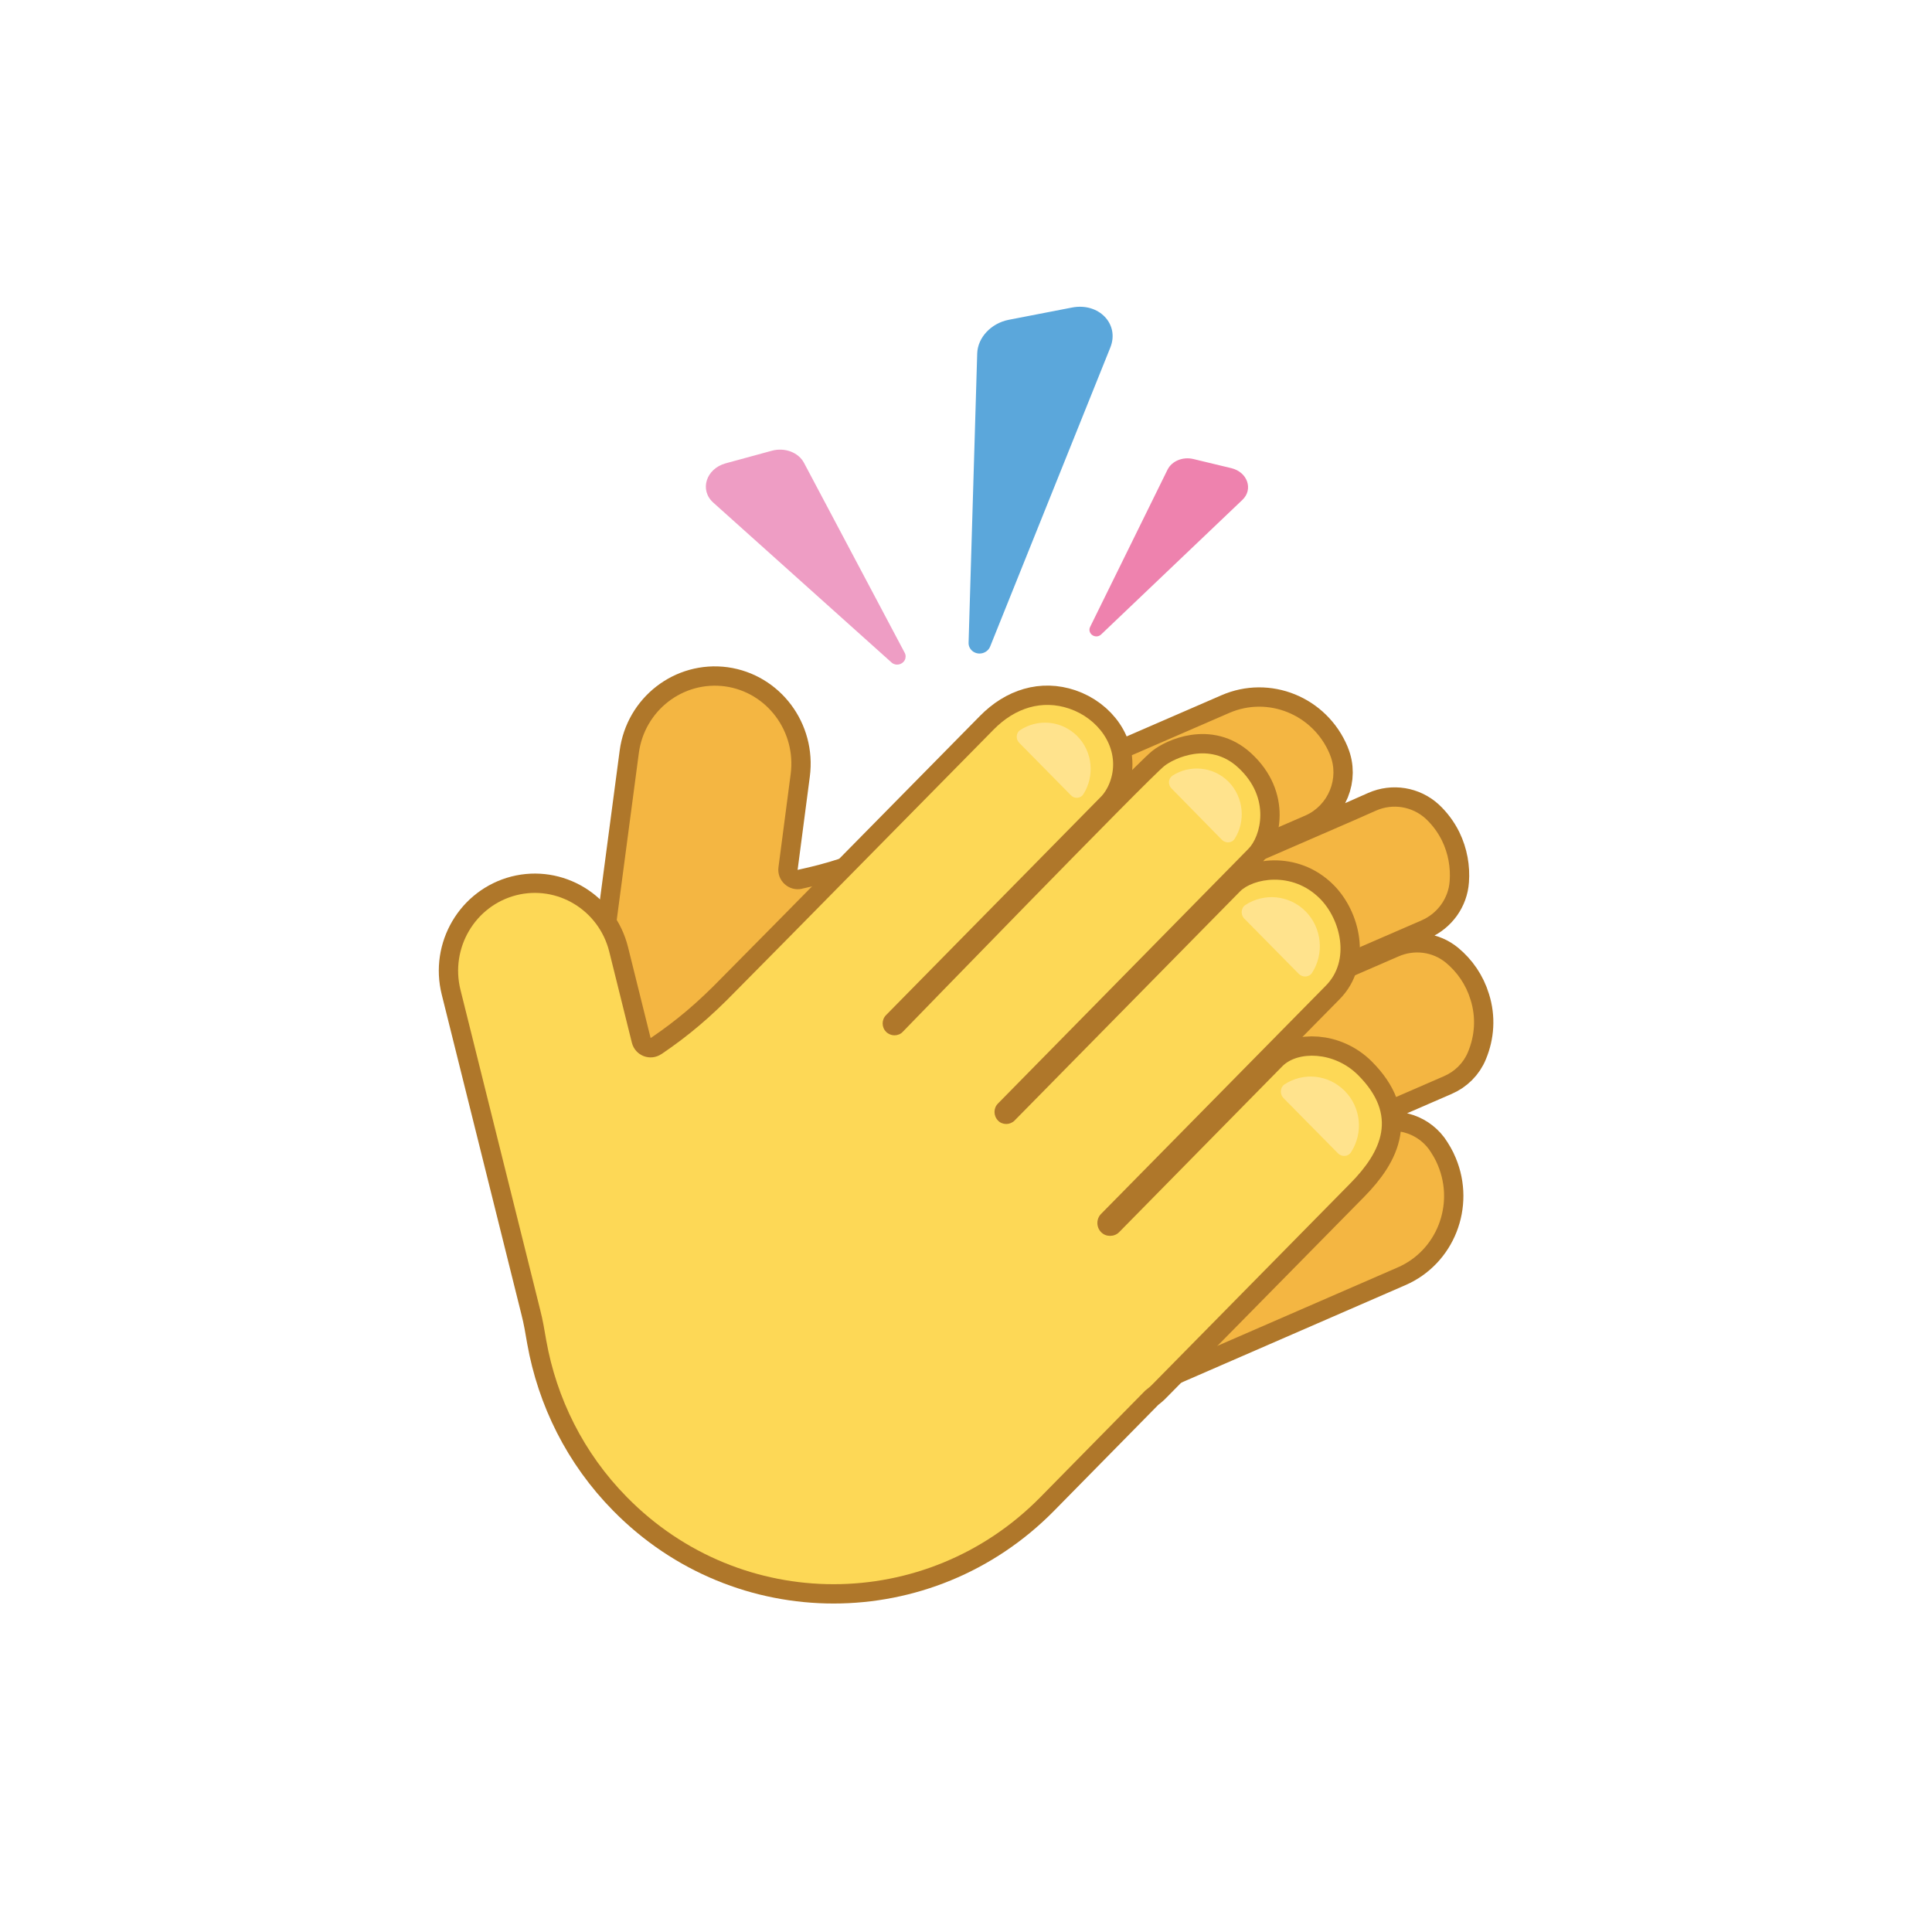 <svg xmlns="http://www.w3.org/2000/svg" xmlns:xlink="http://www.w3.org/1999/xlink" role="presentation" preserveAspectRatio="xMidYMid meet" width="500" height="500" viewBox="0 0 500 500" class="ipc-reaction ipc-reaction--clap ipc-reaction--inline ipc-reaction-summary__reaction ipc-reaction-summary__reaction-front" fill="currentColor"><g><g><g><path fill="#ee9dc4" fill-opacity="1" fill-rule="nonzero" d=" M234.12 170.88 C233.44,172.09 231.77,172.38 230.75,171.47 C230.75,171.47 184.59,130.07 184.59,130.07 C180.97,126.83 182.72,121.3 187.8,119.91 C187.8,119.91 199.75,116.65 199.75,116.65 C203.1,115.74 206.63,117.07 208.07,119.78 C208.07,119.78 234.15,168.97 234.15,168.97 C234.46,169.56 234.45,170.28 234.12,170.88z "/><animate repeatCount="1" dur="2.002s" begin="indefinite" fill="remove" attributeName="opacity" from="1" to="0" keyTimes="0;0.083;0.354;1" values="1;1;0;0" keySplines="0.333 0 0.667 1;0.333 0 0.667 1;0 0 0 0" calcMode="spline"/></g><animate repeatCount="1" dur="2.002s" begin="indefinite" fill="remove" attributeName="opacity" from="1" to="0" keyTimes="0;0.396;0.396;1" values="1;1;0;0" keySplines="0 0 0 0;0 0 0 0;0 0 0 0" calcMode="spline"/></g><g><g><path fill="#ee82ae" fill-opacity="1" fill-rule="nonzero" d=" M282.18 163.83 C282.76,164.8 284.13,165 284.94,164.23 C284.94,164.23 321.54,129.36 321.54,129.36 C324.4,126.63 322.85,122.17 318.67,121.16 C318.67,121.16 308.86,118.8 308.86,118.8 C306.11,118.14 303.26,119.31 302.15,121.56 C302.15,121.56 282.11,162.27 282.11,162.27 C281.87,162.77 281.89,163.35 282.18,163.83z "/><animate repeatCount="1" dur="2.002s" begin="indefinite" fill="remove" attributeName="opacity" from="1" to="0" keyTimes="0;0.083;0.354;1" values="1;1;0;0" keySplines="0.333 0 0.667 1;0.333 0 0.667 1;0 0 0 0" calcMode="spline"/></g><animate repeatCount="1" dur="2.002s" begin="indefinite" fill="remove" attributeName="opacity" from="1" to="0" keyTimes="0;0.396;0.396;1" values="1;1;0;0" keySplines="0 0 0 0;0 0 0 0;0 0 0 0" calcMode="spline"/></g><g><g><path fill="#5ba7db" fill-opacity="1" fill-rule="nonzero" d=" M251.84 168.62 C253.37,169.68 255.56,169.03 256.25,167.32 C256.25,167.32 287.35,89.94 287.35,89.94 C289.79,83.88 284.39,78.24 277.44,79.59 C277.44,79.59 261.08,82.76 261.08,82.76 C256.5,83.65 253.03,87.35 252.9,91.48 C252.9,91.48 250.67,166.33 250.67,166.33 C250.64,167.24 251.08,168.09 251.84,168.62z "/><animate repeatCount="1" dur="2.002s" begin="indefinite" fill="remove" attributeName="opacity" from="1" to="0" keyTimes="0;0.083;0.354;1" values="1;1;0;0" keySplines="0.333 0 0.667 1;0.333 0 0.667 1;0 0 0 0" calcMode="spline"/></g><animate repeatCount="1" dur="2.002s" begin="indefinite" fill="remove" attributeName="opacity" from="1" to="0" keyTimes="0;0.396;0.396;1" values="1;1;0;0" keySplines="0 0 0 0;0 0 0 0;0 0 0 0" calcMode="spline"/></g><g opacity="0"><g opacity="0"><path fill="#ee9dc4" fill-opacity="1" fill-rule="nonzero" d=" M234.12 170.88 C233.44,172.09 231.77,172.38 230.75,171.47 C230.75,171.47 184.59,130.07 184.59,130.07 C180.97,126.83 182.72,121.3 187.8,119.91 C187.8,119.91 199.75,116.65 199.75,116.65 C203.1,115.74 206.63,117.07 208.07,119.78 C208.07,119.78 234.15,168.97 234.15,168.97 C234.46,169.56 234.45,170.28 234.12,170.88z " transform=" translate(22, 40)"/><animate repeatCount="1" dur="2.002s" begin="indefinite" fill="remove" attributeName="opacity" from="0" to="1" keyTimes="0;0.375;0.562;0.958;1" values="0;0;1;1;1" keySplines="0.306 0 0.648 1;0.306 0 0.648 1;0.394 0 0.829 1;0 0 0 0" calcMode="spline"/><animateMotion repeatCount="1" dur="2.002s" begin="indefinite" fill="remove" keyTimes="0;0.042;0.375;0.708;1" path="M0 0 C0,0 0,0 0,0 C-0.33,0 1.67,6.67 -2,0 C-5.67,-6.67 -18.67,-33.33 -22,-40 C-22,-40 -22,-40 -22,-40" keyPoints="0;0;0.13;1;1" keySplines="0.167 0 0.833 1;0.167 0 0.833 1;0.167 0 0 1;0 0 0 0" calcMode="spline"/></g><animate repeatCount="1" dur="2.002s" begin="indefinite" fill="remove" attributeName="opacity" from="0" to="1" keyTimes="0;0.375;0.375;1" values="0;0;1;1" keySplines="0 0 0 0;0 0 0 0;0 0 0 0" calcMode="spline"/></g><g opacity="0"><g opacity="0"><path fill="#ee82ae" fill-opacity="1" fill-rule="nonzero" d=" M282.18 163.83 C282.76,164.8 284.13,165 284.94,164.23 C284.94,164.23 321.54,129.36 321.54,129.36 C324.4,126.63 322.85,122.17 318.67,121.16 C318.67,121.16 308.86,118.8 308.86,118.8 C306.11,118.14 303.26,119.31 302.15,121.56 C302.15,121.56 282.11,162.27 282.11,162.27 C281.87,162.77 281.89,163.35 282.18,163.83z " transform=" translate(-18, 40)"/><animate repeatCount="1" dur="2.002s" begin="indefinite" fill="remove" attributeName="opacity" from="0" to="1" keyTimes="0;0.375;0.562;0.958;1" values="0;0;1;1;1" keySplines="0.306 0 0.648 1;0.306 0 0.648 1;0.394 0 0.829 1;0 0 0 0" calcMode="spline"/><animateMotion repeatCount="1" dur="2.002s" begin="indefinite" fill="remove" keyTimes="0;0.042;0.375;0.708;1" path="M0 0 C0,0 0,0 0,0 C-0.33,0 -5,6.67 -2,0 C1,-6.67 14.67,-33.33 18,-40 C18,-40 18,-40 18,-40" keyPoints="0;0;0.14;1;1" keySplines="0.167 0 0.833 1;0.167 0 0.833 1;0.167 0 0 1;0 0 0 0" calcMode="spline"/></g><animate repeatCount="1" dur="2.002s" begin="indefinite" fill="remove" attributeName="opacity" from="0" to="1" keyTimes="0;0.375;0.375;1" values="0;0;1;1" keySplines="0 0 0 0;0 0 0 0;0 0 0 0" calcMode="spline"/></g><g opacity="0"><g opacity="0"><path fill="#5ba7db" fill-opacity="1" fill-rule="nonzero" d=" M251.84 168.62 C253.37,169.68 255.56,169.03 256.25,167.32 C256.25,167.32 287.35,89.94 287.35,89.94 C289.79,83.88 284.39,78.24 277.44,79.59 C277.44,79.59 261.08,82.76 261.08,82.76 C256.5,83.65 253.03,87.35 252.9,91.48 C252.9,91.48 250.67,166.33 250.67,166.33 C250.64,167.24 251.08,168.09 251.84,168.62z " transform=" translate(2, 40)"/><animate repeatCount="1" dur="2.002s" begin="indefinite" fill="remove" attributeName="opacity" from="0" to="1" keyTimes="0;0.375;0.562;0.958;1" values="0;0;1;1;1" keySplines="0.195 0 0.562 1;0.195 0 0.562 1;0.352 0 0.843 1;0 0 0 0" calcMode="spline"/><animateMotion repeatCount="1" dur="2.002s" begin="indefinite" fill="remove" keyTimes="0;0.042;0.375;0.708;1" path="M0 0 C0,0 0,0 0,0 C-0.33,0 -1.67,6.67 -2,0 C-2.33,-6.67 -2,-33.33 -2,-40 C-2,-40 -2,-40 -2,-40" keyPoints="0;0;0.14;1;1" keySplines="0.167 0 0.833 1;0.167 0 0.833 1;0.167 0 0 1;0 0 0 0" calcMode="spline"/></g><animate repeatCount="1" dur="2.002s" begin="indefinite" fill="remove" attributeName="opacity" from="0" to="1" keyTimes="0;0.375;0.375;1" values="0;0;1;1" keySplines="0 0 0 0;0 0 0 0;0 0 0 0" calcMode="spline"/></g><g transform=" translate(250, 250) scale(5, 5) translate(0, 0)"><g><path stroke="#af772a" stroke-linecap="round" stroke-linejoin="round" fill="none" stroke-width="2" stroke-opacity="1" d=" M58.11 33.75 C57.87,32.96 57.41,32.31 56.83,31.83 C56.15,31.27 55.21,31.15 54.4,31.5 C54.4,31.5 39.2,38.1 39.2,38.1 C39.04,38.17 38.88,38.17 38.73,38.11 C38.59,38.05 38.46,37.94 38.4,37.78 C38.26,37.46 38.41,37.1 38.72,36.96 C38.72,36.96 55.58,29.64 55.58,29.64 C56.4,29.28 56.97,28.5 57.03,27.6 C57.08,26.91 56.96,26.19 56.63,25.51 C56.41,25.07 56.13,24.7 55.79,24.38 C55.09,23.74 54.08,23.58 53.22,23.96 C52.45,24.3 51.53,24.71 51.49,24.72 C51.49,24.72 35.51,31.66 35.51,31.66 C35.35,31.73 35.19,31.73 35.04,31.67 C34.9,31.61 34.77,31.5 34.71,31.34 C34.57,31.02 34.72,30.66 35.03,30.52 C35.03,30.52 49.55,24.22 49.55,24.22 C50.75,23.7 51.34,22.28 50.83,21.06 C50.83,21.05 50.82,21.04 50.82,21.03 C49.96,18.98 47.62,18.03 45.61,18.91 C45.61,18.91 31.79,24.91 31.79,24.91 C31.79,24.91 28.28,26.42 28.28,26.42 C26.51,27.21 25.14,27.65 23.52,28 C23.52,28 23.49,28.01 23.49,28.01 C22.81,28.15 22.19,27.57 22.29,26.88 C22.29,26.88 22.92,22.07 22.92,22.07 C23.21,19.86 21.69,17.83 19.52,17.53 C17.35,17.24 15.35,18.78 15.06,20.99 C15.06,20.99 12.82,37.91 12.82,37.91 C12.75,38.45 12.64,38.99 12.53,39.52 C11.93,42.48 12.17,45.64 13.43,48.62 C16.71,56.43 25.6,60.05 33.28,56.71 C33.28,56.71 40.35,53.64 40.35,53.64 C40.52,53.59 40.69,53.54 40.86,53.47 C40.86,53.47 54.33,47.61 54.33,47.61 C56.35,46.74 57.28,44.37 56.42,42.32 C56.3,42.02 56.13,41.74 55.95,41.48 C55.29,40.6 54.11,40.3 53.1,40.74 C53.1,40.74 42.1,45.51 42.1,45.51 C41.93,45.59 41.75,45.58 41.6,45.52 C41.44,45.46 41.31,45.33 41.24,45.16 C41.1,44.83 41.25,44.43 41.58,44.29 C41.58,44.29 56.73,37.71 56.73,37.71 C57.29,37.47 57.75,37.02 57.98,36.45 C58.33,35.61 58.4,34.67 58.11,33.75z " transform=" translate(-31.995, -32.004)"/><path fill="#f4b642" fill-opacity="1" fill-rule="nonzero" d=" M58.11 33.75 C57.87,32.96 57.41,32.31 56.83,31.83 C56.15,31.27 55.21,31.15 54.4,31.5 C54.4,31.5 39.2,38.1 39.2,38.1 C39.04,38.17 38.88,38.17 38.73,38.11 C38.59,38.05 38.46,37.94 38.4,37.78 C38.26,37.46 38.41,37.1 38.72,36.96 C38.72,36.96 55.58,29.64 55.58,29.64 C56.4,29.28 56.97,28.5 57.03,27.6 C57.08,26.91 56.96,26.19 56.63,25.51 C56.41,25.07 56.13,24.7 55.79,24.38 C55.09,23.74 54.08,23.58 53.22,23.96 C52.45,24.3 51.53,24.71 51.49,24.72 C51.49,24.72 35.51,31.66 35.51,31.66 C35.35,31.73 35.19,31.73 35.04,31.67 C34.9,31.61 34.77,31.5 34.71,31.34 C34.57,31.02 34.72,30.66 35.03,30.52 C35.03,30.52 49.55,24.22 49.55,24.22 C50.75,23.7 51.34,22.28 50.83,21.06 C50.83,21.05 50.82,21.04 50.82,21.03 C49.96,18.98 47.62,18.03 45.61,18.91 C45.61,18.91 31.79,24.91 31.79,24.91 C31.79,24.91 28.28,26.42 28.28,26.42 C26.51,27.21 25.14,27.65 23.52,28 C23.52,28 23.49,28.01 23.49,28.01 C22.81,28.15 22.19,27.57 22.29,26.88 C22.29,26.88 22.92,22.07 22.92,22.07 C23.21,19.86 21.69,17.83 19.52,17.53 C17.35,17.24 15.35,18.78 15.06,20.99 C15.06,20.99 12.82,37.91 12.82,37.91 C12.75,38.45 12.64,38.99 12.53,39.52 C11.93,42.48 12.17,45.64 13.43,48.62 C16.71,56.43 25.6,60.05 33.28,56.71 C33.28,56.71 40.35,53.64 40.35,53.64 C40.52,53.59 40.69,53.54 40.86,53.47 C40.86,53.47 54.33,47.61 54.33,47.61 C56.35,46.74 57.28,44.37 56.42,42.32 C56.3,42.02 56.13,41.74 55.95,41.48 C55.29,40.6 54.11,40.3 53.1,40.74 C53.1,40.74 42.1,45.51 42.1,45.51 C41.93,45.59 41.75,45.58 41.6,45.52 C41.44,45.46 41.31,45.33 41.24,45.16 C41.1,44.83 41.25,44.43 41.58,44.29 C41.58,44.29 56.73,37.71 56.73,37.71 C57.29,37.47 57.75,37.02 57.98,36.45 C58.33,35.61 58.4,34.67 58.11,33.75z " transform=" translate(-31.995, -32.004)"/><animateMotion repeatCount="1" dur="2.002s" begin="indefinite" fill="remove" keyTimes="0;0.151;0.271;0.342;1" path="M0 0 C0,0 0,0 0,0 C0.88,-0.44 5.33,-2.66 5.33,-2.66 C5.33,-2.66 0.88,-0.44 0,0 C0,0 0,0 0,0" keyPoints="0;0;0.5;1;1" keySplines="0.167 0.167 0.833 0.833;0.167 0.167 0.833 0.833;0.167 0.167 0.833 0.833;0 0 0 0" calcMode="spline"/><animateTransform repeatCount="1" dur="2.002s" begin="indefinite" fill="remove" attributeName="transform" from="0" to="0" type="rotate" additive="sum" keyTimes="0;0.151;0.271;0.342;1" values="0;0;-10;0;0" keySplines="0.167 0.167 0.833 0.833;0.167 0.167 0.833 0.833;0.167 0.167 0.833 0.833;0 0 0 0" calcMode="spline"/><animateTransform repeatCount="1" dur="2.002s" begin="indefinite" fill="remove" attributeName="transform" from="1 1" to="1 1" type="scale" additive="sum" keyTimes="0;0.151;0.271;0.342;1" values="1 1;1 1;0.8 0.8;1 1;1 1" keySplines="0.167 0.167 0.833 0.833;0.167 0.167 0.833 0.833;0.167 0.167 0.833 0.833;0 0 0 0" calcMode="spline"/></g></g><g transform=" translate(250, 250) scale(5, 5) translate(0, 0)"><g><path stroke="#af772a" stroke-linecap="round" stroke-linejoin="round" fill="none" stroke-width="2" stroke-opacity="1" d=" M52.29 37.65 C51.05,36.41 49.16,36.39 48.37,37.19 C48.37,37.19 39.92,45.78 39.92,45.78 C39.79,45.91 39.62,45.97 39.45,45.97 C39.28,45.97 39.12,45.91 38.99,45.78 C38.73,45.52 38.73,45.09 38.99,44.83 C38.99,44.83 50.61,33.03 50.61,33.03 C51.92,31.72 51.38,29.58 50.31,28.51 C48.86,27.06 46.83,27.48 46.18,28.14 C46.18,28.14 34.51,40 34.51,40 C34.39,40.12 34.23,40.18 34.08,40.18 C33.92,40.18 33.76,40.12 33.65,40 C33.41,39.75 33.41,39.36 33.65,39.12 C33.65,39.12 46.61,25.94 46.61,25.94 C47.24,25.31 47.81,23.31 46.07,21.72 C44.59,20.36 42.75,21.26 42.26,21.65 C41.45,22.29 28.72,35.41 28.72,35.41 C28.61,35.53 28.45,35.59 28.29,35.59 C28.14,35.59 27.98,35.53 27.86,35.41 C27.62,35.17 27.62,34.78 27.86,34.54 C27.86,34.54 39.03,23.19 39.03,23.19 C39.29,22.89 39.46,22.52 39.55,22.12 C39.88,20.6 38.81,19.18 37.34,18.68 C35.93,18.2 34.53,18.64 33.43,19.76 C33.43,19.76 22.8,30.55 22.8,30.55 C22.8,30.55 20.1,33.28 20.1,33.28 C18.74,34.68 17.63,35.61 16.25,36.55 C16.25,36.55 16.23,36.56 16.23,36.56 C15.65,36.95 14.87,36.65 14.7,35.97 C14.7,35.97 13.53,31.26 13.53,31.26 C12.99,29.1 10.83,27.8 8.71,28.34 C6.58,28.89 5.29,31.08 5.83,33.24 C5.83,33.24 9.95,49.78 9.95,49.78 C10.09,50.32 10.18,50.86 10.27,51.39 C10.8,54.36 12.19,57.21 14.45,59.5 C20.35,65.5 29.93,65.5 35.84,59.5 C35.84,59.5 41.27,53.98 41.27,53.98 C41.41,53.87 41.55,53.76 41.68,53.62 C41.68,53.62 51.88,43.26 51.88,43.26 C53.51,41.61 54.38,39.74 52.29,37.65z " transform=" translate(-31.995, -32.002)"/><path fill="#fdd856" fill-opacity="1" fill-rule="nonzero" d=" M52.29 37.65 C51.05,36.41 49.16,36.39 48.37,37.19 C48.37,37.19 39.92,45.78 39.92,45.78 C39.79,45.91 39.62,45.97 39.45,45.97 C39.28,45.97 39.12,45.91 38.99,45.78 C38.73,45.52 38.73,45.09 38.99,44.83 C38.99,44.83 50.61,33.03 50.61,33.03 C51.92,31.72 51.38,29.58 50.31,28.51 C48.86,27.06 46.83,27.48 46.18,28.14 C46.18,28.14 34.51,40 34.51,40 C34.39,40.12 34.23,40.18 34.08,40.18 C33.92,40.18 33.76,40.12 33.65,40 C33.41,39.75 33.41,39.36 33.65,39.12 C33.65,39.12 46.61,25.94 46.61,25.94 C47.24,25.31 47.81,23.31 46.07,21.72 C44.59,20.36 42.75,21.26 42.26,21.65 C41.45,22.29 28.72,35.41 28.72,35.41 C28.61,35.53 28.45,35.59 28.29,35.59 C28.14,35.59 27.98,35.53 27.86,35.41 C27.62,35.17 27.62,34.78 27.86,34.54 C27.86,34.54 39.03,23.19 39.03,23.19 C39.29,22.89 39.46,22.52 39.55,22.12 C39.88,20.6 38.81,19.18 37.34,18.68 C35.93,18.2 34.53,18.64 33.43,19.76 C33.43,19.76 22.8,30.55 22.8,30.55 C22.8,30.55 20.1,33.28 20.1,33.28 C18.74,34.68 17.63,35.61 16.25,36.55 C16.25,36.55 16.23,36.56 16.23,36.56 C15.65,36.95 14.87,36.65 14.7,35.97 C14.7,35.97 13.53,31.26 13.53,31.26 C12.99,29.1 10.83,27.8 8.71,28.34 C6.58,28.89 5.29,31.08 5.83,33.24 C5.83,33.24 9.95,49.78 9.95,49.78 C10.09,50.32 10.18,50.86 10.27,51.39 C10.8,54.36 12.19,57.21 14.45,59.5 C20.35,65.5 29.93,65.5 35.84,59.5 C35.84,59.5 41.27,53.98 41.27,53.98 C41.41,53.87 41.55,53.76 41.68,53.62 C41.68,53.62 51.88,43.26 51.88,43.26 C53.51,41.61 54.38,39.74 52.29,37.65z " transform=" translate(-31.995, -32.002)"/><path fill="#ffe38d" fill-opacity="1" fill-rule="nonzero" d=" M51.24 41.69 C51.44,41.9 51.78,41.88 51.93,41.63 C52.56,40.65 52.45,39.33 51.6,38.47 C50.75,37.61 49.45,37.49 48.48,38.13 C48.25,38.28 48.23,38.63 48.42,38.83 C48.42,38.83 51.24,41.69 51.24,41.69z " transform=" translate(-31.995, -32.002)"/><path fill="#ffe38d" fill-opacity="1" fill-rule="nonzero" d=" M49.22 32.41 C49.42,32.61 49.76,32.59 49.91,32.35 C50.54,31.37 50.42,30.04 49.58,29.18 C48.73,28.32 47.43,28.21 46.46,28.84 C46.22,29 46.2,29.35 46.4,29.55 C46.4,29.55 49.22,32.41 49.22,32.41z " transform=" translate(-31.995, -32.002)"/><path fill="#ffe38d" fill-opacity="1" fill-rule="nonzero" d=" M45.25 25.48 C45.44,25.66 45.76,25.64 45.9,25.42 C46.48,24.51 46.37,23.27 45.59,22.47 C44.8,21.67 43.58,21.57 42.68,22.15 C42.46,22.3 42.44,22.62 42.63,22.81 C42.63,22.81 45.25,25.48 45.25,25.48z " transform=" translate(-31.995, -32.002)"/><path fill="#ffe38d" fill-opacity="1" fill-rule="nonzero" d=" M37.42 23.16 C37.6,23.36 37.93,23.34 38.07,23.11 C38.66,22.18 38.56,20.92 37.76,20.11 C36.95,19.29 35.72,19.19 34.8,19.79 C34.58,19.93 34.56,20.26 34.75,20.45 C34.75,20.45 37.42,23.16 37.42,23.16z " transform=" translate(-31.995, -32.002)"/><animateMotion repeatCount="1" dur="2.002s" begin="indefinite" fill="remove" keyTimes="0;0.151;0.271;0.342;1" path="M0 0 C0,0 0,0 0,0 C-0.89,-0.44 -5.34,-2.66 -5.34,-2.66 C-5.34,-2.66 -0.89,-0.44 0,0 C0,0 0,0 0,0" keyPoints="0;0;0.5;1;1" keySplines="0.167 0.167 0.833 0.833;0.167 0.167 0.833 0.833;0.167 0.167 0.833 0.833;0 0 0 0" calcMode="spline"/><animateTransform repeatCount="1" dur="2.002s" begin="indefinite" fill="remove" attributeName="transform" from="0" to="0" type="rotate" additive="sum" keyTimes="0;0.151;0.271;0.342;1" values="0;0;-5;0;0" keySplines="0.167 0.167 0.833 0.833;0.167 0.167 0.833 0.833;0.167 0.167 0.833 0.833;0 0 0 0" calcMode="spline"/><animateTransform repeatCount="1" dur="2.002s" begin="indefinite" fill="remove" attributeName="transform" from="1 1" to="1 1" type="scale" additive="sum" keyTimes="0;0.151;0.271;0.342;1" values="1 1;1 1;1.05 1.05;1 1;1 1" keySplines="0.167 0.167 0.833 0.833;0.167 0.167 0.833 0.833;0.167 0.167 0.833 0.833;0 0 0 0" calcMode="spline"/></g></g></g></svg>